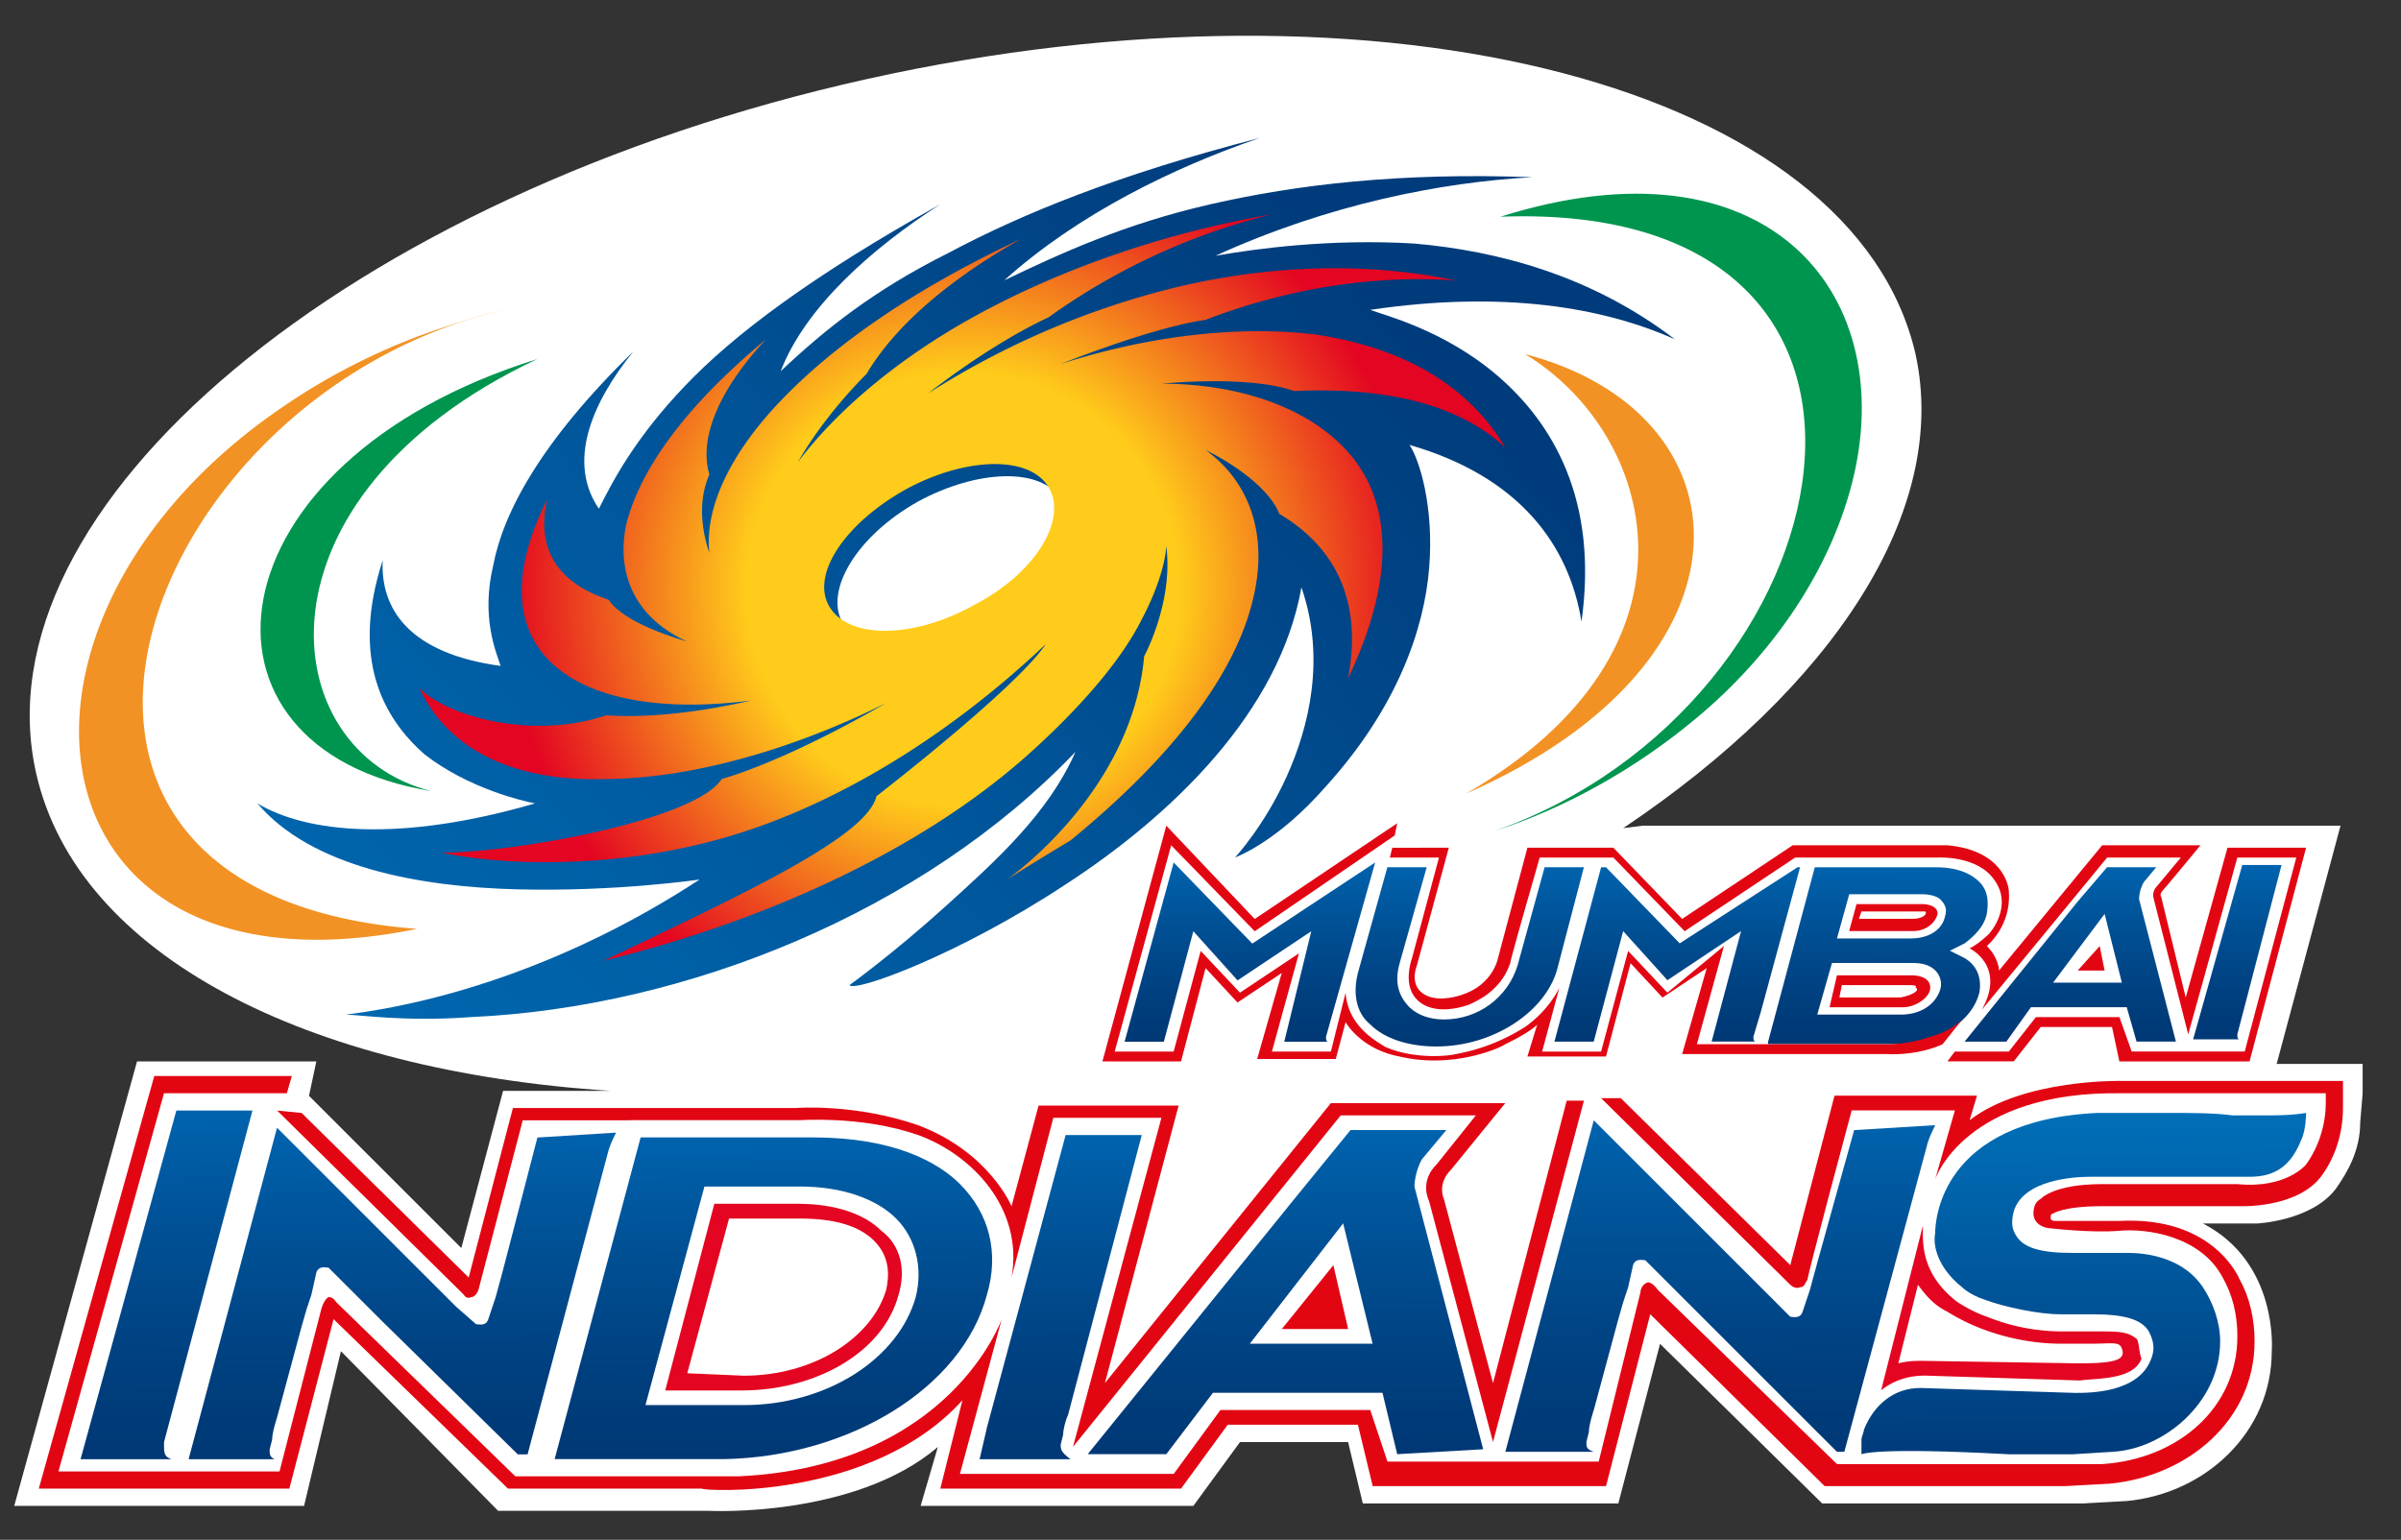 <svg fill="none" height="34" width="53" xmlns="http://www.w3.org/2000/svg" xmlns:xlink="http://www.w3.org/1999/xlink"><rect width="100%" height="100%" fill="#333333" stroke="none"/><linearGradient id="a" gradientUnits="userSpaceOnUse" x1="30.134" x2="2.375" y1="5.484" y2="30.478"><stop offset="0" stop-color="#003b7b"/><stop offset=".403" stop-color="#00569b"/><stop offset=".765" stop-color="#0068b0"/><stop offset="1" stop-color="#006fb8"/></linearGradient><linearGradient id="b"><stop offset="0" stop-color="#003875"/><stop offset=".256" stop-color="#003f7e"/><stop offset=".671" stop-color="#005196"/><stop offset="1" stop-color="#0063ae"/></linearGradient><linearGradient id="c" gradientUnits="userSpaceOnUse" x1="32.465" x2="32.444" xlink:href="#b" y1="23.087" y2="19.128"/><linearGradient id="d" gradientUnits="userSpaceOnUse" x1="45.746" x2="45.726" xlink:href="#b" y1="23.011" y2="19.13"/><linearGradient id="e" gradientUnits="userSpaceOnUse" x1="41.475" x2="41.455" xlink:href="#b" y1="23.011" y2="19.13"/><linearGradient id="f" gradientUnits="userSpaceOnUse" x1="49.426" x2="49.406" xlink:href="#b" y1="22.991" y2="19.129"/><linearGradient id="g" gradientUnits="userSpaceOnUse" x1="37.029" x2="37.008" xlink:href="#b" y1="23.022" y2="19.129"/><linearGradient id="h" gradientUnits="userSpaceOnUse" x1="27.608" x2="27.587" xlink:href="#b" y1="23.022" y2="19.037"/><linearGradient id="i" gradientUnits="userSpaceOnUse" x1="3.697" x2="3.657" xlink:href="#b" y1="32.21" y2="24.514"/><linearGradient id="j" gradientUnits="userSpaceOnUse" x1="28.302" x2="28.265" xlink:href="#b" y1="32.108" y2="24.997"/><linearGradient id="k" gradientUnits="userSpaceOnUse" x1="17.128" x2="17.091" xlink:href="#b" y1="32.167" y2="25.057"/><linearGradient id="l" gradientUnits="userSpaceOnUse" x1="23.397" x2="23.36" xlink:href="#b" y1="32.135" y2="25.026"/><linearGradient id="m" gradientUnits="userSpaceOnUse" x1="37.954" x2="37.916" xlink:href="#b" y1="32.138" y2="24.765"/><linearGradient id="n" gradientUnits="userSpaceOnUse" x1="46.049" x2="46.009" y1="32.142" y2="24.589"><stop offset="0" stop-color="#003b7b"/><stop offset="1" stop-color="#006fb8"/></linearGradient><linearGradient id="o" gradientUnits="userSpaceOnUse" x1="8.881" x2="8.843" xlink:href="#b" y1="32.227" y2="24.919"/><radialGradient id="p" cx="21.257" cy="13.012" gradientUnits="userSpaceOnUse" r="13.667"><stop offset="0" stop-color="#ffcc1b"/><stop offset=".35" stop-color="#ffcc1b"/><stop offset=".74" stop-color="#e30521"/><stop offset="1" stop-color="#e30521"/></radialGradient><path d="m35.831 18.286c4.61-3.09 7.212-6.995 6.453-10.465-1.356-5.911-11.714-8.622-23.154-6.074-11.442 2.549-19.684 9.436-18.328 15.346.922 4.013 5.965 6.561 12.688 6.995h-2.385l-.922 3.47-3.362-3.361.162-.76h-3.958l-2.711 9.815h6.398l.814-3.416 3.47 3.525h4.663s3.2.162 5.043-1.41l-.38 1.301h6.02l1.03-1.41h2.386l.325 1.356h5.64l.921-3.525 3.58 3.525h5.747l.976-.054c1.735-.163 3.2-1.519 3.2-3.308 0 0 .162-1.952-1.519-2.82h1.193s1.193-.054 1.735-.759c.271-.38.543-.867.543-1.464l.054-.65v-.651h-1.898l1.41-5.26h-15.4z" fill="#fff"/><path clip-rule="evenodd" d="m7.635 22.404c2.169-.271 4.989-1.139 7.808-2.983 0 0-1.843.272-4.012.217-2.17-.054-4.555-.488-5.748-1.898 1.084.651 3.145.868 6.127 0-.27-.054-1.464-.325-2.44-1.084-.922-.813-1.627-2.115-.922-4.284-.054 1.085.597 2.06 2.603 2.332-.108-.325-.434-1.085-.163-2.223.217-1.14 1.03-2.712 3.091-4.718-.922 1.139-1.464 2.44-.759 3.47.325-.65.813-1.572 1.898-2.71 1.084-1.14 2.82-2.44 5.64-4.013-1.519.976-2.983 2.277-3.525 3.687.976-.922 2.06-1.79 3.687-2.603 1.627-.868 3.741-1.735 6.887-2.548-1.898.65-4.013 1.68-5.64 3.145 1.247-.597 2.657-1.248 4.555-1.681 1.898-.434 4.175-.705 7.103-.597-2.006.109-4.5.597-6.995 1.735.922-.162 2.55-.38 4.393-.27 1.843.162 3.904.704 5.748 2.114-1.573-.705-3.796-1.085-6.724-.65.27.108 1.626.433 2.82 1.463 1.192 1.03 2.223 2.712 1.843 5.423-.271-1.681-1.356-3.2-3.796-3.904.217.325.543 1.355.434 2.71-.108 1.356-.705 3.092-2.277 4.827-1.085 1.247-2.007 1.572-2.007 1.572s.651-.704 1.139-1.789c.488-1.084.868-2.603.325-4.175-.488 2.765-2.873 5.043-5.205 6.56-2.386 1.573-4.664 2.387-4.772 2.224 0 0 .976-.705 2.115-1.735s2.277-2.06 2.874-3.416c-3.362 3.524-8.568 5.64-13.34 5.856-1.464.109-2.494-.054-2.765-.054z" fill="url(#a)" fill-rule="evenodd"/><path d="m23.414 11.018c-.434-.705-1.844-.651-3.145.054-1.356.759-2.06 1.952-1.681 2.657.434.705 1.843.705 3.2-.054 1.3-.76 2.06-1.953 1.626-2.658z" fill="#fff"/><path d="m33.227 9.882c-.867-1.464-2.385-2.223-4.175-2.494-1.79-.217-3.796.054-5.64.65 1.248-.488 2.44-.867 3.2-.976 2.115-.813 4.067-.976 5.531-.867-2.06-.434-4.23-.326-6.236.162a18.216 18.216 0 0 0 -5.422 2.332c.976-.759 1.952-1.355 2.657-1.68a14.385 14.385 0 0 1 4.934-2.278c-2.494.434-4.717 1.247-6.507 2.223s-3.145 2.169-3.958 3.253c.434-.759 1.03-1.464 1.518-1.952.705-1.193 2.06-2.223 3.416-2.982-2.44 1.139-4.175 2.386-5.314 3.579s-1.68 2.386-1.572 3.362c-.217-.651-.217-1.247 0-1.736-.272-.921.38-2.06 1.247-2.982-1.898 1.573-2.82 2.982-3.091 4.121-.217 1.139.271 2.06 1.356 2.549-.922-.271-1.519-.597-1.736-.922-1.3-.434-1.572-1.301-1.355-2.223-1.735 3.47.759 4.934 4.5 4.446-1.41.326-2.548.38-3.199.326-1.572.542-3.47.054-4.12-.597.65 1.41 2.168 2.06 4.066 2.006 1.898 0 4.175-.65 6.236-1.68-1.41.813-2.711 1.41-3.633 1.68-.597.922-4.61 1.627-6.182 1.627 1.627.325 3.742.271 5.585-.163 2.874-.65 5.64-2.44 7.754-4.446-.65.976-3.741 3.362-3.741 3.362-.217.922-3.09 2.223-6.019 3.633 3.308-.813 6.94-2.332 9.49-4.663 1.247-1.139 2.006-2.115 2.385-2.874.542-1.03.542-1.627.542-1.627.163 1.247-.488 2.44-.488 2.44-.27 3.037-3.036 4.935-3.036 4.935.596-.38 1.41-.868 1.41-.868 2.386-1.952 3.633-3.742 4.012-5.26.38-1.464-.054-2.657-1.03-3.362.868.434 1.464.976 1.627 1.41 1.464.868 1.79 2.223 1.518 3.633 1.085-2.277.922-3.904.054-4.934-.867-1.03-2.44-1.573-4.175-1.573 1.247-.108 2.332-.054 2.928.163 2.332-.109 3.796.434 4.663 1.247zm-11.712 3.47c-1.356.76-2.765.76-3.2.055-.433-.705.326-1.844 1.682-2.603 1.301-.705 2.71-.76 3.145-.054.434.705-.271 1.898-1.627 2.602z" fill="url(#p)"/><path d="m33.662 7.818c4.989 1.301 5.368 6.778-1.301 9.706 5.53-3.2 4.175-7.971 1.3-9.706z" fill="#f29224"/><path d="m33.012 18.34c7.862-2.765 10.248-13.935.108-13.555 5.856-1.844 8.73 1.626 7.808 5.693-.488 2.115-1.843 4.013-3.47 5.369-1.356 1.138-2.928 2.006-4.446 2.494zm-23.48-.87c-5.694-.921-4.989-7.265 2.332-9.543-6.453 3.037-5.857 8.676-2.332 9.544z" fill="#00954f"/><path d="m11.105 6.846c-8.08 1.897-12.038 12.904-1.898 13.664-8.73 1.79-9.923-6.832-2.928-11.55a13.934 13.934 0 0 1 3.361-1.68c.488-.163.976-.326 1.464-.434z" fill="#f29224"/><path d="m27.642 20.562-1.79-1.898-1.247 4.555h1.302l.596-2.223.868.922 1.301-.868-.596 2.169h1.301l1.247-4.663-2.928 2.006z" fill="#fff"/><path d="m31.71 23.108c-.597 0-1.139-.163-1.464-.488-.325-.271-.38-.705-.271-1.139l.65-2.332h.868l-.596 2.115c-.109.38-.055.705.216.976.163.163.434.271.76.271.759 0 1.41-.488 1.626-1.193l.597-2.169h.867l-.596 2.278c-.271.922-1.41 1.68-2.657 1.68z" fill="url(#c)"/><path d="m47.163 23-.217-.76h-2.114l-.543.76h-.922l2.495-3.091.65-.76h1.085l-.271.326a.784.784 0 0 0 -.108.38l.813 3.144h-.868zm-1.843-1.302h1.518l-.38-1.518z" fill="url(#d)"/><path d="m49.334 18.934-1.139 4.284h1.301l1.14-4.284zm-5.261 1.247c.108-.434-.054-.705-.217-.867-.217-.217-.65-.38-1.139-.38h-2.765l-1.139 4.284h3.037c.976 0 1.843-.543 2.006-1.247.108-.434-.054-.814-.38-1.03.272-.163.489-.434.597-.76zm-1.518 1.681c-.055.217-.326.38-.651.38h-1.574l.163-.705h1.627c.162 0 .271.054.325.108.163.054.163.163.109.217zm.162-1.68c-.054.162-.217.325-.542.325h-1.355l.163-.597h1.464c.109 0 .217 0 .271.054.055.109.055.217 0 .217z" fill="#fff"/><path d="m39.03 23 1.03-3.85h2.657c.434 0 .76.108.976.325.163.162.217.38.163.705-.055.27-.271.488-.488.65l-.326.163.326.163c.27.162.38.434.325.759-.163.65-.922 1.139-1.844 1.139h-2.82v-.055zm1.084-.597h1.844c.434 0 .759-.217.867-.542a.422.422 0 0 0 -.108-.434c-.108-.109-.271-.163-.488-.163h-1.79zm.434-1.681h1.627c.434 0 .705-.217.759-.488.054-.163 0-.271-.109-.38-.054-.054-.217-.108-.38-.108h-1.625l-.271.976z" fill="url(#e)"/><path d="m39.572 18.934-2.44 1.627-1.572-1.627h-.38l-1.139 4.284h1.302l.596-2.224.868.922 1.301-.867-.596 2.169h1.301l1.193-4.284z" fill="#fff"/><path d="m49.387 22.841.976-3.741h-.867l-1.085 3.85h1.03c-.054 0-.054-.055-.054-.109z" fill="url(#f)"/><path d="m38.705 22.89.162-.541.868-3.2h-.054l-2.603 1.681-1.627-1.68h-.108l-1.03 3.85h.867l.65-2.44.977 1.084 1.626-1.085-.65 2.44h.976c-.054 0-.054-.054-.054-.108z" fill="url(#g)"/><path d="m29.27 22.895 1.085-3.85-2.712 1.79-1.735-1.79-1.084 3.958h.867l.651-2.44.976 1.085 1.627-1.085-.596 2.44h.975c-.054 0-.054-.054-.054-.108z" fill="url(#h)"/><path d="m21.245 30.918-.488 1.952h5.314l1.03-1.41h2.874l.326 1.355h5.151l.976-3.795 3.85 3.795h5.314l.976-.054c1.735-.163 3.2-1.41 3.2-3.145 0-.488-.11-.976-.326-1.355 0 0-.542-1.41-2.657-1.302h-1.464c.054 0-.054 0-.054-.054s0-.108.054-.108c0 0 .217-.163 1.084-.163h3.037s1.247.054 1.79-.65c.325-.435.487-.977.487-1.52v-.596h-4.88s-2.169-.054-3.362.868l.163-.542h-3.145l-.976 3.741-3.742-3.687h-.434l4.176 4.121s.108.108.217.054c.108 0 .108-.108.162-.162 0-.109.976-3.742.976-3.742h2.278l-.434 1.518s.65-1.952 4.121-1.897h4.5v.216c0 .488-.162.976-.433 1.356 0 0-.434.542-1.518.434h-2.983c-1.084 0-1.355.325-1.355.325-.109.054-.163.163-.163.326 0 .216.217.325.38.325 0 0 .921.108 1.518.054.596-.054 1.79.109 2.277 1.03.217.38.326.814.326 1.302 0 1.572-1.302 2.711-2.983 2.82h-5.855l-3.958-3.85s-.109-.163-.217-.163c-.163.054-.163.217-.163.217l-.922 3.741h-4.663l-.38-1.139h-3.307l-1.03 1.41h-4.72l.922-3.416s-1.14 3.254-5.802 3.47h-4.935l-3.958-3.85s-.055-.108-.163-.108c-.108.054-.163.271-.163.271l-.921 3.58h-4.88l2.33-8.351h2.712l.109-.38h-3.036l-2.549 9.11h5.531l.976-3.742 3.85 3.742h4.284c0 .054 3.742.27 5.748-1.952z" fill="#e20613"/><path d="m6.116 24.52 4.121 4.067s.054.109.163.055c.108 0 .162-.163.162-.163l.977-3.741h6.127s1.355-.109 2.603.325c1.193.434 2.331 1.627 2.06 3.145l.922-3.525h2.386l-1.952 7.266 5.91-7.32h2.983l-.868 1.085s-.38.325-.163.813l1.41 5.314 2.007-7.537h-.38l-1.627 6.236-1.084-4.067s-.163-.326.162-.651l1.193-1.464h-3.85l-4.988 6.182 1.627-6.128h-3.091l-.597 2.223s-.488-1.193-2.06-1.789c-1.41-.488-2.712-.38-2.712-.38h-6.235l-.976 3.742-3.688-3.633-.542-.054z" fill="#e20613"/><path d="m16.418 30.377c1.519 0 2.82-.813 3.145-1.898.055-.271.109-.705-.27-1.084-.326-.326-.868-.488-1.627-.488h-1.573l-.922 3.416z" fill="#fff"/><path d="m21.516 25.876c-.542-.543-1.572-1.14-3.525-1.14h-4.066l-2.061 7.81h4.23c2.982 0 5.53-1.682 6.127-3.85.271-1.085 0-2.061-.705-2.82zm-1.68 2.71c-.326 1.248-1.79 2.116-3.471 2.116h-1.681l1.084-4.121h1.844c.813 0 1.464.216 1.844.596.433.325.542.868.38 1.41z" fill="#fff"/><path d="m3.784 32.221c-.163-.054-.163-.162-.163-.27v-.11l1.952-7.32h-1.68l-2.115 7.7z" fill="url(#i)"/><path d="m19.835 28.588c-.325 1.247-1.79 2.115-3.47 2.115h-1.681l1.084-4.122h1.844c.813 0 1.464.217 1.844.597.434.325.542.868.38 1.41z" fill="#e30521"/><path d="m16.418 30.377c1.519 0 2.82-.813 3.145-1.898.055-.271.109-.705-.27-1.084-.326-.326-.868-.488-1.627-.488h-1.573l-.922 3.416z" fill="#fff"/><path d="m29.759 29.346h-1.464l1.138-1.41z" fill="#e20613"/><path d="m47.163 29.561c-.216-.162-.38-.162-.921-.162h-.705a4.419 4.419 0 0 1 -1.681-.326c-.326-.108-.651-.325-.651-.325-.705-.542-.76-1.139-.76-1.518v-.163l-.921 3.633c.271-.217.596-.325.976-.325l3.416.108c.326-.054 1.193 0 1.356-.488-.054-.108-.054-.38-.109-.434zm-1.301.543-3.416-.055c-.163 0-.325 0-.542.055l.433-1.735c.163.216.326.433.651.596.868.542 1.844.705 2.495.705h.704c.434 0 .597-.054.651.108.108.271-.217.326-.976.326z" fill="#e30521"/><path d="m30.842 32.11-.325-1.356h-3.742l-1.03 1.356h-1.735l4.609-5.694 1.193-1.464h2.115l-.543.651a1.414 1.414 0 0 0 -.162.596l1.518 5.802zm-3.253-2.44h2.71l-.65-2.657z" fill="url(#j)"/><path d="m12.243 32.219 1.898-7.104h3.796c1.79 0 2.765.543 3.253 1.03.65.651.868 1.519.597 2.44-.543 2.061-3.037 3.58-5.802 3.634zm2.006-1.193h2.17c1.843 0 3.415-1.03 3.795-2.386.163-.65 0-1.301-.434-1.735s-1.193-.705-2.114-.705h-2.116l-1.302 4.826z" fill="url(#k)"/><path d="m23.414 31.895.054-.217c0-.108.054-.325.108-.433l1.627-6.182h-1.68l-1.736 6.453-.163.705h2.006c-.216-.163-.216-.217-.216-.326z" fill="url(#l)"/><path d="m40.929 24.954-.814 2.928-.162.596-.163.488c-.054.163-.217.109-.271.109l-.434-.434-.76-.759-3.144-3.145-1.952 7.32h1.952c-.163-.054-.163-.108-.163-.217l.054-.216c0-.163.109-.488.109-.488l.542-2.007.109-.38.108-.325.108-.488c.055-.163.217-.108.272-.108l.38.38.325.325.488.488 3.036 3.036h.163l1.843-6.832c.055-.163.109-.271.163-.38l-1.79.109z" fill="url(#m)"/><path d="m48.628 28.425c.216.325.38.76.38 1.193 0 1.356-1.248 2.386-2.387 2.44l-.867.054h-1.41c-2.983-.162-3.254 0-3.254 0v-.325c0-.054.054-.163.054-.217.217-.542.651-.922 1.248-.922l3.416.109c.325 0 1.41 0 1.68-.76.11-.27 0-.488-.053-.596-.163-.271-.543-.38-1.248-.38h-.704c-.488 0-1.248-.162-1.681-.325-.326-.108-.489-.271-.489-.271-.542-.434-.65-.922-.596-1.193 0-.271.108-2.494 3.579-2.657h1.681c.38 0 .922 0 1.301.054h.705c.271 0 .597 0 .922-.054 0 0 0 .38-.108.597-.217.542-.543.813-1.14.813h-3.524c-.325 0-1.464.054-1.68.76-.055.216-.055.379.053.541.163.271.543.38 1.248.38h1.138c.109 0 1.193-.054 1.736.759z" fill="url(#n)"/><g fill="#e20613"><path d="m30.788 18.448.054-.27-3.145 2.114-1.952-2.06-1.41 5.205h1.735l.542-2.06.705.759.976-.651-.542 1.898h1.735l.217-.813s.325.596 1.193.759c1.139.27 2.169-.163 2.332-.271.216-.109.542-.272.704-.434l-.216.705h1.735l.542-2.06.705.758.976-.65-.542 1.897h4.5s.651.055 1.248-.216l.433-.543s-.217.217-.542.326c-.325.108-.65.216-1.139.216h-4.175l.597-2.168-1.248 1.03-.867-.922-.597 2.223h-1.301l.38-1.41s-.217.488-.76.868a4.24 4.24 0 0 1 -1.518.596c-.217.055-.976.109-1.572-.162-.163-.109-.814-.434-.868-1.193l-.325 1.301h-1.302l.597-2.169-1.302.868-.867-.922-.597 2.223h-1.301l1.247-4.555 1.844 1.898 3.09-2.115z"/><path d="m30.734 18.719-.055.217h1.085l-.596 2.223s-.163.434 0 .759c.162.325.596.488 1.247.271.108-.054.705-.271.922-.922 0-.054.325-1.193.325-1.193l.325-1.138h1.627l1.573 1.626 2.44-1.626h3.145s.867-.055 1.247.488c.434.596-.109 1.192-.109 1.192s-.216.217-.433.326c0 0 .813.38.27 1.355l2.766-3.361h1.627l-.542.65s-.109.109-.054.271c.054.217.759 2.983.759 2.983l1.084-3.904h1.301l-1.138 4.283h-2.495l-.27-.759h-1.845l-.597.76h-1.193l-.162.216h1.464l.596-.759h1.573l.162.76h2.874l1.247-4.718h-1.734l-.922 3.307-.542-2.223s-.054-.054.054-.163c.055-.054.814-.976.814-.976h-2.17l-2.277 2.766s0-.271-.27-.542c0 0 .541-.434.487-1.193 0-.163-.163-.922-1.355-1.03h-3.417l-2.44 1.626-1.518-1.572h-1.898l-.65 2.44s-.109.596-.814.813c-.163.054-.596.163-.868-.054-.27-.217-.108-.597-.108-.597l.705-2.602z"/><path d="m42.445 19.963h-1.464l-.163.596h1.41c.271 0 .488-.162.543-.38 0-.216-.326-.216-.326-.216zm-.217.325h-1.193l.055-.162h1.409c.055.054-.054.162-.27.162zm.002 1.248h-1.681l-.163.705h1.627c.27 0 .596-.217.596-.434 0-.27-.38-.27-.38-.27zm-.271.488h-1.356l.054-.271h1.518s.163 0 .109.054c.108.055-.054.163-.325.217zm3.903-.593.487-.541.109.541z"/></g><path d="m11.863 25.118-.76 2.928-.162.597-.163.488c-.054.162-.216.108-.27.108l-.434-.38-.76-.759-.054-.054-3.145-3.145-1.952 7.32h1.898c-.109-.054-.109-.108-.109-.216l.055-.217c0-.163.108-.488.108-.488l.542-2.007.109-.38.108-.325.109-.488c.054-.162.217-.108.27-.108l.38.38.326.325.488.488 2.982 2.928h.217l1.79-6.724c.054-.162.108-.271.162-.38z" fill="url(#o)"/></svg>